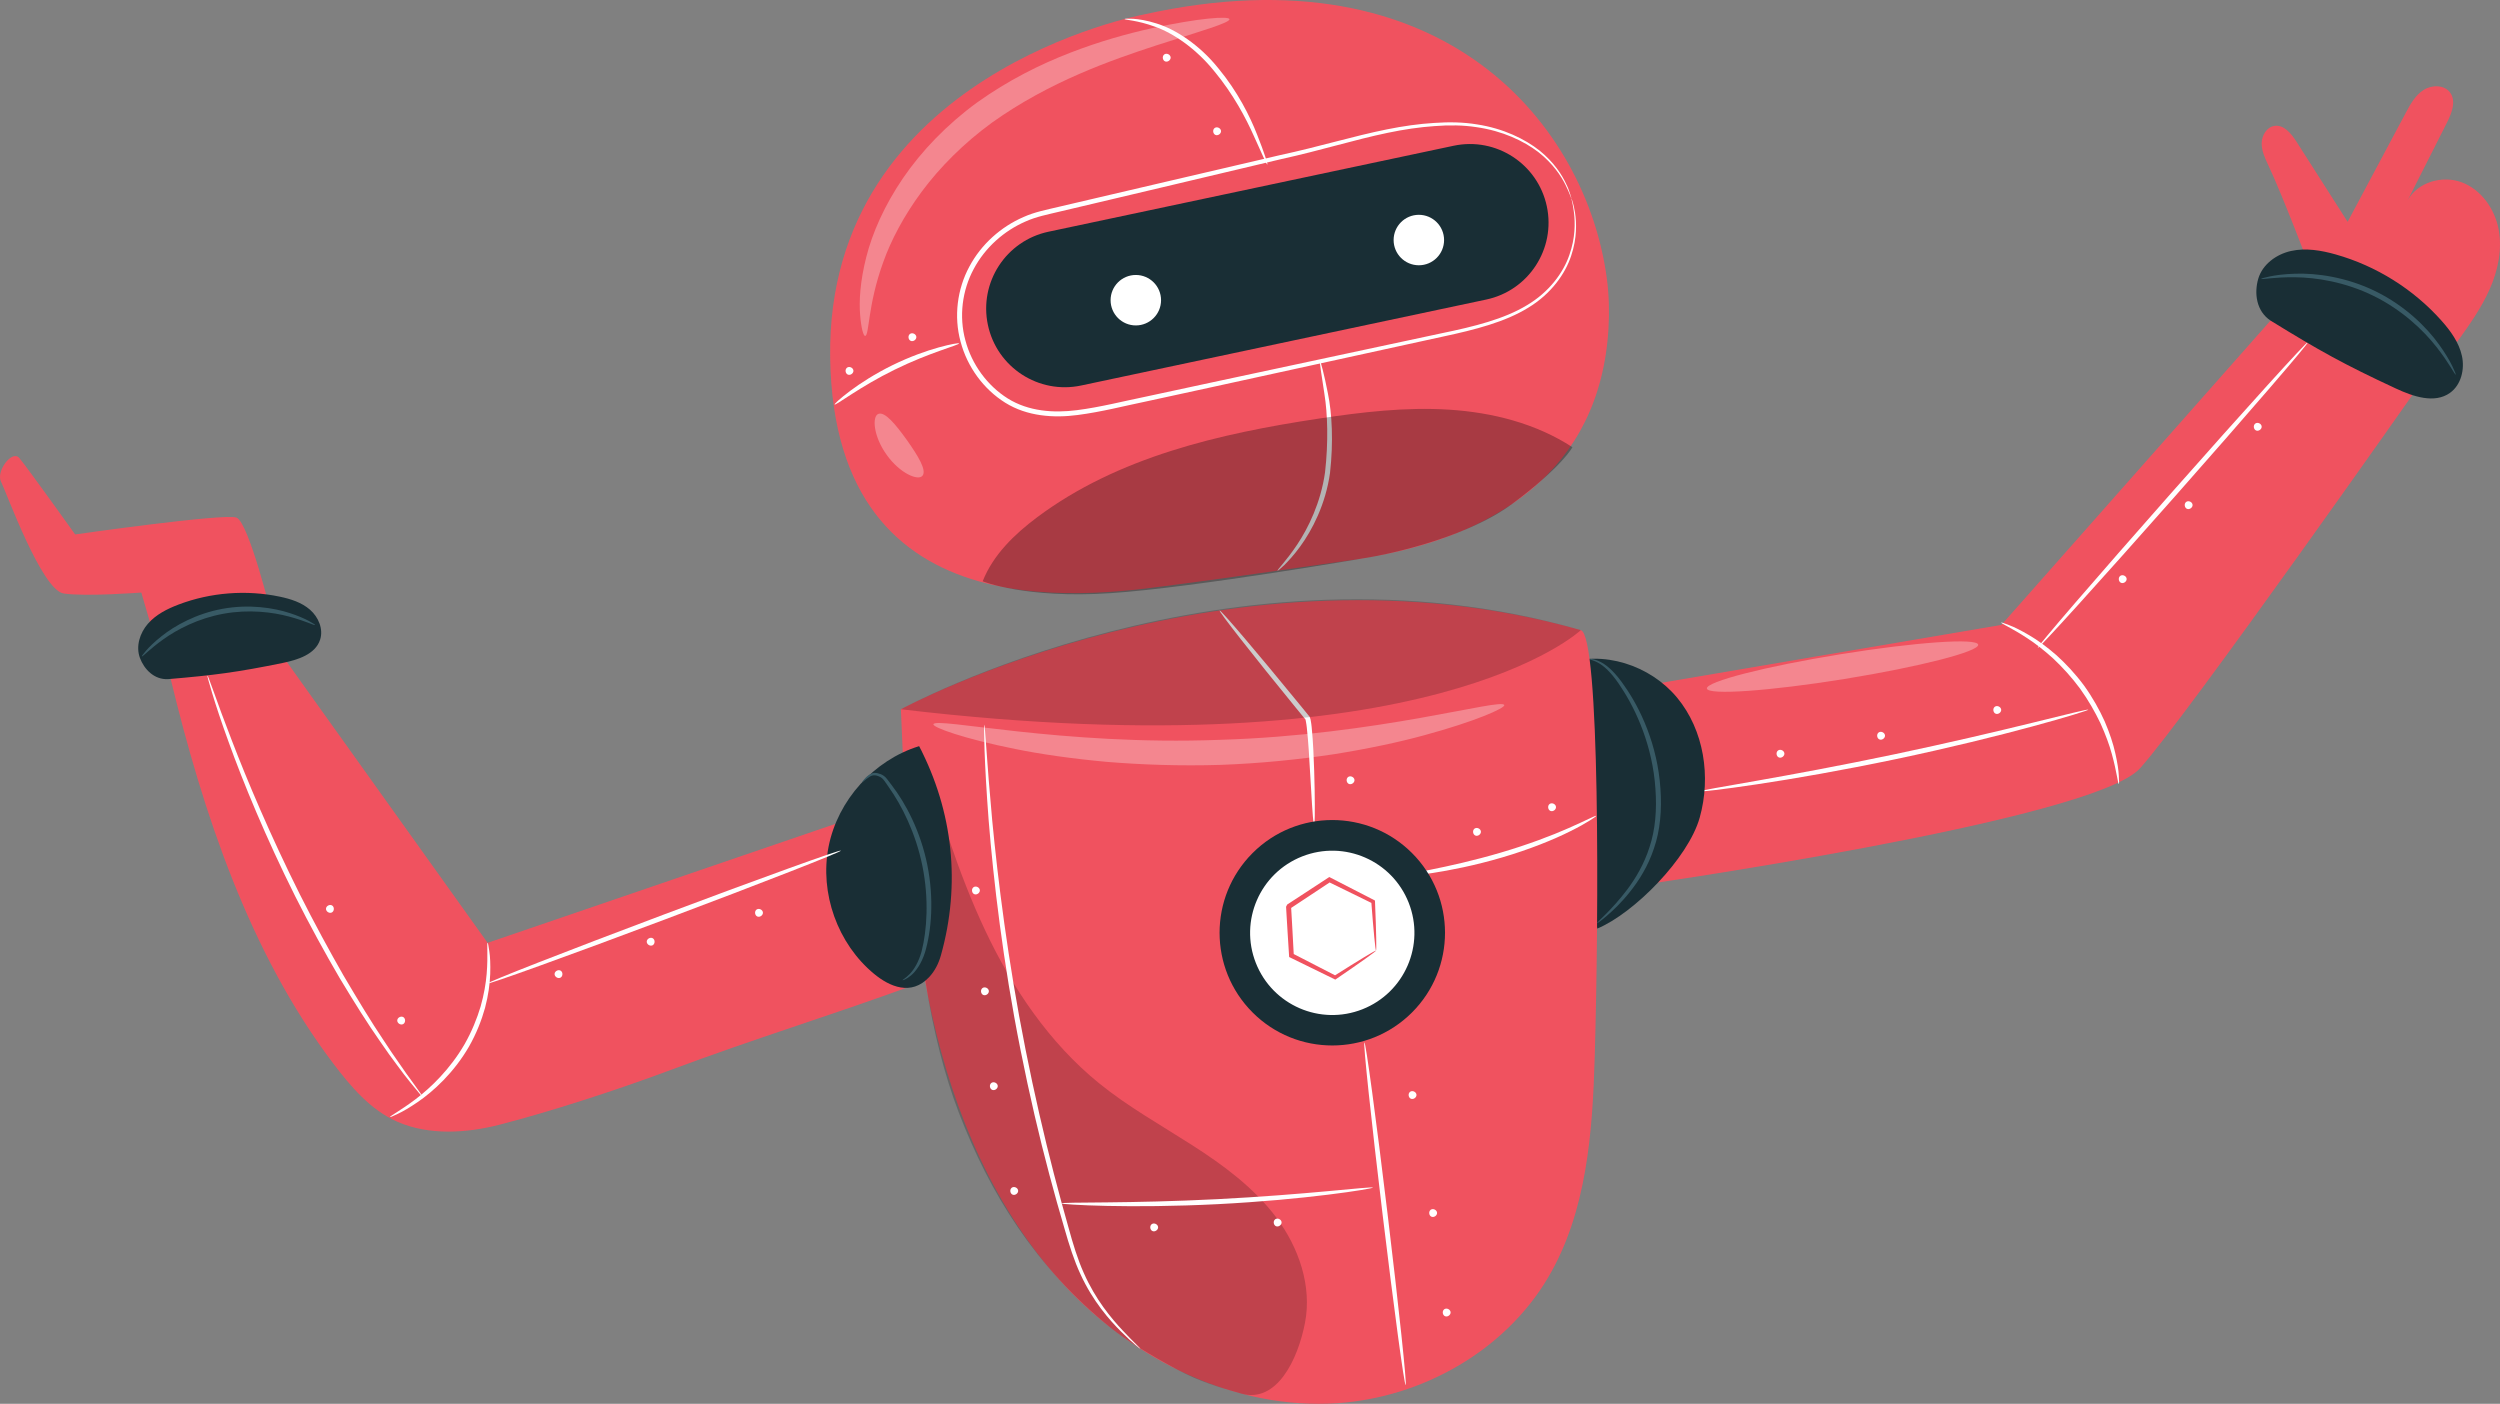 <?xml version="1.0" encoding="UTF-8"?><svg id="Layer_2" xmlns="http://www.w3.org/2000/svg" viewBox="0 0 1899.57 1066.65"><rect x="0" y="0" width="1899.57" height="1066.65" fill="#808080" stroke="none"/><defs><style>.cls-1{fill:#fff;}.cls-2{opacity:.2;}.cls-3{fill:#385a65;}.cls-4{opacity:.3;}.cls-5{fill:#192e35;}.cls-6{fill:#f0525f;}</style></defs><g id="Layer_1-2"><g><g><g><g><path class="cls-6" d="M1725.21,243.58l112.13,50.39s-175.15,249.66-211.34,289.86c-36.18,40.2-389.86,90.22-389.86,90.22l-16.92-147.9,301.52-51.35,204.47-231.23Z"/><path class="cls-1" d="M1609.93,595.64c-.71,.07-1.45-8.85-5.27-22.61-1.85-6.89-4.78-14.88-8.67-23.45-4.05-8.49-9.16-17.52-15.5-26.34-6.45-8.74-13.49-16.36-20.34-22.82-6.97-6.32-13.68-11.55-19.68-15.43-11.93-7.85-20.2-11.29-19.91-11.94,.1-.24,2.22,.46,6,1.94,3.81,1.41,9.1,4.02,15.35,7.72,6.29,3.65,13.33,8.78,20.6,15.1,7.14,6.46,14.44,14.22,21.06,23.18,6.51,9.04,11.65,18.35,15.62,27.13,3.8,8.85,6.52,17.12,8.08,24.23,1.61,7.08,2.48,12.92,2.66,16.98,.26,4.05,.27,6.29,.01,6.31Z"/><path class="cls-1" d="M1586.79,539.22c.07,.25-3.94,1.61-11.25,3.84-7.31,2.25-17.94,5.29-31.13,8.87-26.37,7.17-63.04,16.28-103.86,24.87-40.84,8.58-78.07,15.01-105.1,19.07-13.51,2.03-24.47,3.53-32.07,4.42-7.59,.9-11.8,1.27-11.84,1.01s4.1-1.13,11.62-2.48c8.17-1.44,18.9-3.33,31.85-5.61,26.89-4.73,63.98-11.57,104.75-20.14,40.75-8.58,77.45-17.25,103.97-23.75,12.77-3.13,23.35-5.72,31.41-7.69,7.43-1.79,11.57-2.67,11.64-2.41Z"/><path class="cls-1" d="M1753.75,259.83c.79,.7-44.57,53.32-101.3,117.51-56.75,64.22-103.38,115.7-104.17,115-.79-.7,44.56-53.3,101.31-117.52,56.73-64.2,103.37-115.69,104.16-114.99Z"/><path class="cls-1" d="M1611.19,437.47c1.76-1.14,4.52,.22,4.69,2.31,.17,2.09-2.32,3.88-4.25,3.05-1.92-.83-2.32-3.88-.68-5.18"/><path class="cls-1" d="M1427.59,556.47c1.76-1.14,4.52,.22,4.69,2.31,.17,2.09-2.32,3.88-4.25,3.05-1.92-.83-2.32-3.88-.68-5.18"/><path class="cls-1" d="M1515.87,536.91c1.76-1.14,4.52,.22,4.69,2.31,.17,2.09-2.32,3.88-4.25,3.05-1.92-.83-2.32-3.88-.68-5.18"/><path class="cls-1" d="M1661.29,381.26c1.76-1.14,4.52,.22,4.69,2.31,.17,2.09-2.32,3.88-4.25,3.05-1.92-.83-2.32-3.88-.68-5.18"/><path class="cls-1" d="M1713.79,321.73c1.76-1.14,4.52,.22,4.69,2.31,.17,2.09-2.32,3.88-4.25,3.05-1.92-.83-2.32-3.88-.68-5.18"/><g class="cls-4"><path class="cls-1" d="M1503.09,489.83c.84,5.19-44.63,16.86-101.55,26.07-56.94,9.21-103.76,12.47-104.6,7.28-.84-5.19,44.62-16.86,101.56-26.07,56.92-9.21,103.75-12.47,104.59-7.28Z"/></g></g><path class="cls-1" d="M1351.15,570.15c1.76-1.14,4.52,.22,4.69,2.31,.17,2.09-2.32,3.88-4.25,3.05-1.92-.83-2.32-3.88-.68-5.18"/></g><path class="cls-5" d="M1187.63,504.75c30.11-11.2,66.24,.64,86.72,25.4,20.48,24.75,25.82,60.15,17.14,91.08-8.68,30.93-49.93,72.71-77.85,84.34"/><path class="cls-6" d="M1866.99,259.83c9.14-12.77,18.35-25.65,24.71-40.01,6.37-14.36,9.77-30.47,6.76-45.88-3.02-15.41-13.24-29.88-27.94-35.4-14.7-5.52-33.46-.2-41.04,13.55l29.76-58.86c3.64-7.2,7.19-16.26,2.48-22.82-4.38-6.09-13.98-6.08-20.28-2.01-6.3,4.07-10.08,10.97-13.61,17.59-14.68,27.52-29.36,55.03-44.04,82.55-12.96-20.29-25.91-40.58-38.87-60.87-3.93-6.16-9.57-13.14-16.79-12.01-5.78,.91-9.51,7.13-9.64,12.98-.13,5.85,2.42,11.39,4.92,16.68,11.35,24.04,31.92,78.58,31.92,78.58l111.65,55.94Z"/><path class="cls-3" d="M1213.64,701.37c-.6-.61,10.01-8.68,22.75-25.42,6.25-8.38,12.81-19.17,16.97-32.32,4.38-13.08,5.66-28.4,4.48-44.34-2.15-32.06-14.37-59.37-25.9-76.77-5.6-8.91-11.39-15.17-16.36-18.17-4.94-3.05-8.36-3.23-8.28-3.61,.01-.11,.85-.17,2.43,.06,1.58,.22,3.88,.86,6.59,2.26,5.48,2.75,11.89,9.11,17.85,17.95,12.31,17.31,25.26,45.15,27.46,78.01,1.22,16.27-.21,32.21-4.94,45.71-4.5,13.57-11.51,24.53-18.17,32.87-6.66,8.39-13.02,14.29-17.52,18.17-4.51,3.89-7.21,5.77-7.36,5.6Z"/><path class="cls-5" d="M1725.21,243.58c36.73,22.68,56.14,33.46,95.29,51.64,13.09,6.08,29.31,11.67,41.06,3.3,8.49-6.05,11.31-17.91,9.08-28.1-2.23-10.19-8.6-18.97-15.53-26.76-21.31-23.94-49.57-41.63-80.42-50.34-11.01-3.11-22.69-5.09-33.86-2.63-11.17,2.46-21.75,10.15-24.95,21.13-3.2,10.98-1.53,24.53,9.33,31.77"/><path class="cls-3" d="M1865.93,284.68c-.61,.33-4.87-8.72-14.74-21.18-9.75-12.43-25.91-27.95-47.62-38.64-21.71-10.7-43.87-14.04-59.67-14.19-15.9-.22-25.66,1.91-25.77,1.23-.05-.23,2.33-1,6.75-1.9,4.42-.91,10.92-1.79,19.01-2.02,16.09-.55,38.99,2.45,61.36,13.47,22.36,11.01,38.7,27.33,48.08,40.43,4.75,6.56,8.02,12.24,9.99,16.3,1.98,4.05,2.82,6.41,2.61,6.51Z"/></g><g><path class="cls-6" d="M868.98,11.03s-241.24,44.61-238.2,260.58c3.04,215.97,207.34,179.69,266.66,172.09,26.9-3.45,80.51-11.06,131.07-18.36,107.27-15.47,187.31-67.64,193.67-175.83,.74-12.62,.41-25.35-1.28-38.05-15.21-114.2-121.67-251.64-351.92-200.43Z"/><path class="cls-5" d="M1129.29,227.6l-307.84,65.32c-32.27,6.85-63.97-13.76-70.82-46.03h0c-6.85-32.27,13.76-63.97,46.03-70.82l307.84-65.32c32.27-6.85,63.97,13.76,70.82,46.03h0c6.85,32.27-13.76,63.97-46.03,70.82Z"/><circle class="cls-1" cx="863.03" cy="228.1" r="19.17"/><circle class="cls-1" cx="1078.08" cy="182.39" r="19.17"/><path class="cls-1" d="M962.98,125.02c-.53,.22-4.2-8.25-10.3-21.76-6.03-13.52-15.55-31.66-29.93-49.01-14.09-17.5-31.35-29.1-45.15-33.96-13.79-5.07-23.18-5.1-23.1-5.85,0-.24,2.32-.39,6.52-.16,4.18,.29,10.26,1.17,17.46,3.47,14.48,4.34,32.77,16.12,47.21,34.09,14.66,17.67,24.05,36.51,29.46,50.37,2.78,6.93,4.81,12.6,6.14,16.55,1.33,3.95,1.94,6.18,1.69,6.28Z"/><path class="cls-1" d="M970.71,433.61c-.48-.47,6.44-7.12,14.93-19.82,8.42-12.63,17.97-31.94,21.17-54.97,2.6-23.09,1.95-44.44-.49-59.52-2.29-15.18-3.87-24.62-3.3-24.72,.26-.05,.97,2.24,2.02,6.42,1.05,4.19,2.48,10.26,3.93,17.87,3.15,15.23,4.28,36.84,1.61,60.48-3.3,23.78-13.57,43.5-22.72,55.98-4.59,6.29-8.88,10.92-11.95,13.97-3.14,2.99-5.01,4.49-5.19,4.32Z"/><g class="cls-4"><path d="M1194.76,339.79c-27.69-18.06-60.84-26.44-93.83-28.52-32.99-2.08-66.05,1.85-98.74,6.77-75.59,11.38-152.96,29.23-214.17,75.02-17.26,12.91-33.44,28.56-41.36,48.61,0,0,32.45,13.36,97.2,9.04,64.75-4.32,198.37-27.57,198.37-27.57,0,0,68.32-11.53,106.93-40.38,38.61-28.85,45.6-42.96,45.6-42.96Z"/></g><path class="cls-1" d="M1194.02,150.72s1.62,3.64,2.76,11.08c1.08,7.36,1.63,18.84-2.95,32.52-4.43,13.57-15.12,28.93-32.68,39.52-17.46,10.79-40.2,16.67-64.95,21.95-49.65,10.86-108.67,23.78-174.18,38.11-16.39,3.57-33.2,7.23-50.36,10.96-17.2,3.53-34.54,8.11-52.88,10.48-18.11,2.39-38.33,1.07-55.03-9.37-16.44-10.3-28.79-27.18-33.88-46.36-5.25-19.19-2.52-40.01,6.65-57,9.09-17.08,24.12-30.35,41.23-37.74,8.59-3.86,17.71-5.55,26.33-7.63,8.73-2.04,17.37-4.07,25.92-6.07,17.1-4,33.84-7.92,50.18-11.74,32.67-7.62,63.72-14.87,92.79-21.65,29.19-6.26,55.78-14.47,80.78-19.47,12.48-2.52,24.54-4.22,36.01-4.91,11.44-.82,22.42-.56,32.45,1.11,20.16,3.09,36.41,11.07,47.62,19.91,11.16,9.08,17.21,18.78,20.29,25.57,1.73,3.34,2.47,6.13,3.09,7.94,.59,1.83,.86,2.77,.8,2.79-.29,.11-1.23-3.76-4.58-10.39-3.27-6.61-9.44-16-20.52-24.74-11.15-8.5-27.18-16.13-47.03-18.97-9.9-1.54-20.61-1.71-31.96-.8-11.35,.78-23.27,2.54-35.64,5.13-24.76,5.13-51.36,13.5-80.52,19.89-29.05,6.89-60.08,14.25-92.73,22-16.33,3.86-33.07,7.82-50.17,11.87-8.55,2.02-17.19,4.06-25.91,6.12-8.76,2.13-17.59,3.78-25.72,7.47-16.37,7.1-30.73,19.82-39.38,36.11-8.73,16.18-11.31,35.98-6.32,54.22,4.83,18.26,16.66,34.38,32.19,44.13,15.71,9.83,34.84,11.2,52.6,8.89,17.9-2.28,35.36-6.83,52.55-10.33,17.17-3.69,33.98-7.31,50.38-10.84,65.58-14.04,124.66-26.68,174.36-37.31,24.77-5.1,47.23-10.76,64.41-21.14,17.25-10.17,27.83-24.98,32.39-38.19,4.7-13.31,4.42-24.62,3.59-31.93-.88-7.39-2.22-11.13-2-11.18Z"/><path class="cls-1" d="M634.15,307.36c-.3-.38,4.03-4.51,11.76-10.3,7.72-5.79,18.98-13.08,32.23-19.6,13.27-6.5,25.93-10.94,35.23-13.51,9.31-2.58,15.23-3.47,15.34-3,.32,1.17-22.77,7.04-48.89,19.93-26.17,12.78-44.94,27.46-45.67,26.49Z"/><path class="cls-1" d="M884.8,41.27c1.76-1.14,4.52,.22,4.69,2.31,.17,2.09-2.32,3.88-4.25,3.05-1.92-.83-2.32-3.88-.68-5.18"/><path class="cls-1" d="M923.08,97.17c1.76-1.14,4.52,.22,4.69,2.31,.17,2.09-2.32,3.88-4.25,3.05-1.92-.83-2.32-3.88-.68-5.18"/><path class="cls-1" d="M691.57,253.64c1.76-1.14,4.52,.22,4.69,2.31,.17,2.09-2.32,3.88-4.25,3.05-1.92-.83-2.32-3.88-.68-5.18"/><path class="cls-1" d="M643.76,279.26c1.76-1.14,4.52,.22,4.69,2.31,.17,2.09-2.32,3.88-4.25,3.05-1.92-.83-2.32-3.88-.68-5.18"/><g class="cls-4"><path class="cls-1" d="M934.16,14.53c.58,2.74-21.15,8.95-55.43,19.92-34.04,11.13-81.33,27.52-125.03,58.76-21.53,15.68-39.58,33.91-53.35,52.42-13.71,18.56-23.42,37.15-29.26,53.62-11.98,33.03-10.5,55.91-13.76,55.98-1.19,.09-2.96-5.47-3.78-15.91-.89-10.42,0-25.77,4.69-44.06,4.6-18.3,13.8-39.17,27.83-59.81,14.07-20.59,33.2-40.73,56.5-57.68,23.31-16.67,47.78-28.88,70.62-37.7,22.87-8.86,44.08-14.65,61.99-18.61,35.87-7.82,58.48-9.33,58.97-6.93Z"/></g><g class="cls-4"><path class="cls-1" d="M700.95,361.46c-3.16,4.09-17.11-1.59-27.31-15.97-10.25-14.34-11.06-29.38-6.16-31.03,5.02-1.79,13.08,8.08,21.66,19.99,8.44,12,15.14,22.85,11.8,27.01Z"/></g></g><g><path class="cls-6" d="M1201.14,478.8c14.65,4.15,13.73,215.85,10.59,323.89-1.68,57.92-6.02,118.31-35.54,168.17-32.89,55.53-95.5,90.95-159.89,95.3-77.48,5.23-154.07-32.27-207.08-89.02-53.01-56.76-84.39-130.95-101.27-206.75-16.88-75.81-20.18-153.88-23.42-231.48,0,0,250.86-135.41,516.61-60.1Z"/><g class="cls-2"><path d="M696.28,641.25c-1.74,68.21,10.3,146.98,32.17,203.95,23.66,61.64,58.08,117.27,115.48,163.7,11.45,9.26,29.91,20.58,50.89,31.91,16.59,8.96,31.59,13.28,48.1,18.02,27.26,7.82,43.29-25.91,48.66-53.76,5.37-27.85-4.69-57.02-21.64-79.76-16.96-22.73-40.25-39.89-64.13-55.2-23.87-15.31-48.78-29.21-70.8-47.09-37.87-30.76-65.82-72.31-86.62-116.45-20.8-44.13-34.86-91.07-48.86-137.81"/></g><path class="cls-1" d="M875.27,930.05c1.76-1.14,4.52,.22,4.69,2.31,.17,2.09-2.32,3.88-4.25,3.05-1.92-.83-2.32-3.88-.68-5.18"/><path class="cls-1" d="M969.09,926.34c1.76-1.14,4.52,.22,4.69,2.31,.17,2.09-2.32,3.88-4.25,3.05-1.92-.83-2.32-3.88-.68-5.18"/><path class="cls-1" d="M1071.59,829.48c1.76-1.14,4.52,.22,4.69,2.31,.17,2.09-2.33,3.88-4.25,3.05-1.92-.83-2.32-3.88-.68-5.18"/><path class="cls-1" d="M1024.49,590.29c1.76-1.14,4.52,.22,4.69,2.31,.17,2.09-2.32,3.88-4.25,3.05-1.92-.83-2.32-3.88-.68-5.18"/><path class="cls-1" d="M1120.55,629.51c1.76-1.14,4.52,.22,4.69,2.31,.17,2.09-2.33,3.88-4.25,3.05-1.92-.83-2.32-3.88-.68-5.18"/><path class="cls-1" d="M768.93,902.35c1.76-1.14,4.52,.22,4.69,2.31,.17,2.09-2.32,3.88-4.25,3.05-1.92-.83-2.32-3.88-.68-5.18"/><path class="cls-1" d="M753.43,822.74c1.76-1.14,4.52,.22,4.69,2.31,.17,2.09-2.32,3.88-4.25,3.05-1.92-.83-2.32-3.88-.68-5.18"/><path class="cls-1" d="M746.67,750.65c1.76-1.14,4.52,.22,4.69,2.31,.17,2.09-2.32,3.88-4.25,3.05-1.92-.83-2.32-3.88-.68-5.18"/><path class="cls-1" d="M739.83,674.05c1.76-1.14,4.52,.22,4.69,2.31,.17,2.09-2.32,3.88-4.25,3.05-1.92-.83-2.32-3.88-.68-5.18"/><path class="cls-1" d="M1177.6,610.79c1.76-1.14,4.52,.22,4.69,2.31,.17,2.09-2.32,3.88-4.25,3.05-1.92-.83-2.32-3.88-.68-5.18"/><path class="cls-1" d="M1087.23,919.13c1.76-1.14,4.52,.22,4.69,2.31,.17,2.09-2.32,3.88-4.25,3.05-1.92-.83-2.32-3.88-.68-5.18"/><path class="cls-1" d="M1097.52,994.73c1.76-1.14,4.52,.22,4.69,2.31,.17,2.09-2.32,3.88-4.25,3.05-1.92-.83-2.32-3.88-.68-5.18"/><g class="cls-4"><path class="cls-1" d="M1142.97,535.75c.73,2.27-21.99,12.39-60.7,22.89-19.33,5.31-42.72,10.29-68.92,14.47-26.24,3.94-55.32,6.95-85.95,8.07-30.65,.94-59.87-.11-86.32-2.28-26.44-2.42-50.1-5.81-69.75-9.81-39.33-7.87-62.67-16.44-62.1-18.76,1.22-5.8,97.38,16.37,217.53,11.82,120.14-3.53,214.62-32.11,216.22-26.41Z"/></g><path class="cls-1" d="M866.52,1024.88c-.09,.1-1.46-.98-3.99-3.13-2.54-2.14-6.2-5.42-10.65-9.91-8.88-8.88-21.36-22.87-30.9-43.62-4.8-10.3-8.62-22.22-12.22-34.94-3.8-12.7-7.56-26.37-11.43-40.77-7.66-28.82-15.16-60.76-21.86-94.52-13.49-67.55-20.64-129.57-24.25-174.51-1.73-22.49-2.69-40.71-3.13-53.31-.15-5.99-.27-10.81-.36-14.51-.04-3.32,0-5.06,.13-5.07,.13,0,.35,1.73,.63,5.04,.27,3.69,.63,8.49,1.07,14.47,.89,12.56,2.27,30.74,4.34,53.15,4.29,44.81,11.85,106.62,25.3,174.01,6.68,33.68,14.06,65.57,21.52,94.37,3.77,14.39,7.4,28.06,11.07,40.78,3.48,12.8,7.07,24.5,11.64,34.71,9.04,20.5,21,34.56,29.51,43.7,4.26,4.61,7.74,8.05,10.1,10.37,2.36,2.33,3.56,3.6,3.47,3.7Z"/><path class="cls-1" d="M1036.7,791.99c1.04-.13,8.91,58.08,17.57,129.99,8.66,71.94,14.83,130.34,13.79,130.46-1.04,.13-8.91-58.07-17.57-130.01-8.66-71.91-14.83-130.32-13.79-130.45Z"/><path class="cls-1" d="M926.66,463.87c.2-.17,2.06,1.71,5.24,5.24,3.18,3.53,7.68,8.72,13.19,15.18,11,12.92,26,30.95,42.39,51,2.05,2.51,4.07,4.99,6.06,7.43l.74,.92c.32,.28,.66,.53,.86,1.15,.23,.52,.44,1.08,.6,1.6l.22,1.22c.34,1.64,.49,3.18,.67,4.73,.65,6.16,.99,12.04,1.29,17.66,.57,11.23,.82,21.34,.98,29.83,.15,8.49,.16,15.36,.1,20.11-.07,4.75-.21,7.37-.47,7.39-.56,.02-1.34-10.46-2.31-27.4-.53-8.79-1.13-18.8-1.79-29.73-.39-5.58-.81-11.45-1.49-17.44-.19-1.49-.36-3.01-.66-4.41l-.2-1.08c-.09-.21-.16-.39-.2-.6,.01-.37-.92-.92-1.28-1.57-2-2.44-4.02-4.92-6.08-7.42-16.38-20.05-31.05-38.34-41.52-51.7-5.24-6.68-9.42-12.13-12.25-15.95-2.83-3.82-4.29-6.01-4.09-6.18Z"/><path class="cls-1" d="M1043.23,902.35c.03,.26-3.23,.92-9.16,1.9-5.93,.99-14.54,2.21-25.21,3.53-21.33,2.66-50.9,5.5-83.66,7.18-32.77,1.65-62.49,1.81-83.98,1.33-10.74-.24-19.43-.57-25.43-.96-6-.37-9.31-.7-9.3-.96,0-.26,3.33-.43,9.34-.52,6.77-.07,15.28-.15,25.41-.25,21.45-.21,51.08-.79,83.77-2.44,32.68-1.67,62.21-4.08,83.57-6.05,10.09-.93,18.57-1.7,25.31-2.32,5.98-.52,9.31-.69,9.34-.43Z"/><path class="cls-1" d="M1212.81,619.94c.13,.23-1.65,1.5-5.01,3.61-3.35,2.12-8.35,4.94-14.7,8.08-12.66,6.37-30.88,13.75-51.62,19.85-20.75,6.11-39.98,9.9-53.97,11.99-14,2.09-22.74,2.61-22.8,2.13-.07-.57,8.53-2.03,22.33-4.79,13.8-2.76,32.78-6.93,53.35-12.99,20.56-6.05,38.72-12.94,51.56-18.64,12.86-5.64,20.55-9.78,20.85-9.25Z"/><g><g><circle class="cls-5" cx="1012.31" cy="708.74" r="85.65" transform="translate(-204.65 923.39) rotate(-45)"/><circle class="cls-1" cx="1012.31" cy="708.74" r="62.42" transform="translate(-189.43 420.82) rotate(-21.52)"/></g><path class="cls-6" d="M1045.53,722.25c-.25-.13-.7-3.8-1.33-10.23-.62-6.43-1.42-15.59-2.25-26.8l.78,1.18c-9.72-4.76-21.04-10.29-33.39-16.34l1.79-.1c-9.64,6.38-20.09,13.3-30.99,20.52-.77,1.52,1.03-2.07,.85-1.69h0v.14l.02,.15,.02,.31,.04,.61,.07,1.22,.14,2.43,.28,4.81c.18,3.19,.36,6.34,.53,9.44,.33,6.19,.66,12.21,.97,18.01l-.99-1.5c12.23,6.3,23.38,12.03,33.05,17.02l-1.41,.08c9.49-6.03,17.31-10.87,22.84-14.21,5.53-3.34,8.74-5.17,8.99-5.04,.25,.12-2.48,2.21-7.7,5.94-5.21,3.72-12.91,9.11-22.58,15.68l-.66,.45-.75-.37c-9.78-4.78-21.04-10.29-33.39-16.34l-.92-.45-.07-1.05c-.36-5.8-.74-11.81-1.13-18-.19-3.1-.38-6.25-.57-9.44l-.29-4.81-.14-2.43-.07-1.22-.04-.61-.02-.3v-.23l-.02-.04v-.02h0c-.19,.36,1.62-3.24,.86-1.72,10.95-7.16,21.44-14.01,31.11-20.34l.88-.58,.91,.47c12.23,6.3,23.43,12.06,33.05,17.02l.74,.38,.03,.8c.51,11.68,.79,21.07,.92,27.47,.12,6.41,.09,9.85-.16,9.72Z"/></g><g class="cls-2"><path d="M684.53,538.91s250.99-137.1,516.61-60.1c0,0-113.68,107.98-516.61,60.1Z"/></g></g><g><path class="cls-6" d="M206.67,468.87s-17.63-72.21-27.04-75.59c-9.41-3.38-122.53,12.8-122.53,12.8,0,0-36.77-51.41-42.43-58.07-5.55-6.52-17.85,10.17-13.92,17.9s30.88,82.56,47.68,85.06c16.81,2.49,58.94-.74,58.94-.74l13.73,47.01,85.56-28.37Z"/><g><path class="cls-6" d="M695.5,748.1c-71.37,25.98-116.95,39.19-188.4,65.81-39.59,14.75-90.04,31.04-127.41,40.64-24.95,6.41-53.48,8.37-77.62-2.15-20.54-8.95-35.63-26.85-49.14-44.71-63.4-83.82-98.65-190.01-123.32-292.17l85.78-16.12,155.11,216.99,281.95-96.45,46.46,114.64c3.93,4.44,2.15,11.49-3.42,13.52Z"/><path class="cls-5" d="M698.39,566.94c-34.38,10.58-61.83,41.05-68.8,76.33-6.97,35.29,6.85,73.9,34.62,96.75,11.68,9.61,28.14,16.98,41.81,2.39,4.31-4.6,7.19-10.39,8.89-16.45,15.24-54.21,9.24-109.44-16.53-159.02Z"/><path class="cls-3" d="M655.12,594.32c-.09-.09,.26-.66,1.05-1.64,.81-.96,2-2.42,4.05-3.86,1.04-.68,2.35-1.41,4.03-1.55,1.77-.07,3.25,.33,5.01,.98,1.72,.66,3.42,2,4.66,3.59,1.18,1.56,2.41,3.17,3.68,4.85,10.43,13.48,21.85,34.89,27.02,60.62,5.17,25.74,3.14,49.89-1.79,66.38-2.62,8.26-6.8,14.28-10.55,17.41-3.74,3.17-6.45,3.86-6.49,3.7-.18-.31,2.25-1.45,5.47-4.77,3.23-3.29,6.8-9.1,8.99-17.13,4.09-16.05,5.69-39.79,.63-64.84-5.05-25.11-15.78-46.15-25.47-59.8-2.49-3.47-4.23-6.96-7.02-8.07-2.91-1.46-5.43-1.38-7.4-.12-3.85,2.38-5.63,4.53-5.88,4.24Z"/><path class="cls-1" d="M370.5,716.39c.26-.03,.7,2.19,1.27,6.28,.67,4.07,.95,10.07,.71,17.45-.26,7.39-1.42,16.2-3.93,25.69-2.63,9.45-6.59,19.57-12.2,29.43-11.41,19.72-26.89,33.86-39.03,42.18-6.1,4.15-11.27,7.18-15.02,8.89-3.71,1.79-5.81,2.66-5.93,2.42-.33-.63,7.78-4.74,19.37-13.49,11.52-8.73,26.24-22.78,37.31-41.91,5.45-9.57,9.37-19.34,12.12-28.48,2.62-9.18,4.02-17.7,4.62-24.92,1.17-14.45-.03-23.49,.71-23.56Z"/><path class="cls-1" d="M638.98,646.32c.37,.98-59.43,24.38-133.54,52.24-74.14,27.87-134.53,49.66-134.9,48.68-.37-.98,59.41-24.37,133.56-52.24,74.12-27.86,134.51-49.66,134.88-48.68Z"/><path class="cls-1" d="M157.53,513.16c.13-.04,.64,1.12,1.51,3.37,.98,2.67,2.18,5.94,3.63,9.89,3.07,8.61,7.57,21.04,13.5,36.26,11.69,30.49,29.27,72.09,51.54,116.65,11.22,22.25,22.55,43.1,33.27,61.84,10.96,18.59,21.03,35.22,30.15,48.76,4.42,6.87,8.63,12.93,12.36,18.23,3.67,5.35,6.87,9.93,9.62,13.58,2.45,3.42,4.47,6.24,6.13,8.56,1.37,1.98,2.04,3.07,1.94,3.15-.1,.08-.97-.84-2.54-2.67-1.81-2.2-4.03-4.88-6.71-8.14-2.93-3.52-6.32-7.98-10.16-13.23-3.91-5.2-8.28-11.18-12.86-17.97-9.44-13.39-19.79-29.94-30.95-48.49-10.92-18.7-22.39-39.58-33.64-61.9-22.35-44.71-39.58-86.61-50.66-117.41-5.61-15.38-9.74-27.97-12.38-36.73-1.18-4.04-2.15-7.38-2.95-10.12-.63-2.33-.91-3.57-.78-3.6Z"/><path class="cls-1" d="M425.98,742.78c1.8-1.06,1.83-4.14,.04-5.23-1.79-1.09-4.51,.34-4.63,2.43s2.43,3.81,4.33,2.93"/><path class="cls-1" d="M306.43,778.08c1.8-1.06,1.83-4.14,.04-5.23-1.79-1.09-4.51,.34-4.63,2.43-.12,2.09,2.43,3.82,4.33,2.93"/><path class="cls-1" d="M252.29,693.23c1.8-1.06,1.83-4.14,.04-5.23-1.79-1.09-4.51,.34-4.63,2.43-.12,2.09,2.43,3.81,4.33,2.93"/><path class="cls-1" d="M496,718.17c1.8-1.06,1.83-4.14,.04-5.23-1.79-1.09-4.51,.34-4.63,2.43s2.43,3.82,4.33,2.93"/><path class="cls-1" d="M575,691.03c1.76-1.14,4.52,.22,4.69,2.31,.17,2.09-2.32,3.88-4.25,3.05-1.92-.83-2.32-3.88-.68-5.18"/></g><path class="cls-5" d="M127.71,516.03c34.92-2.94,52.8-5.27,87.13-12.31,11.47-2.36,24.76-6.54,28.39-17.68,2.62-8.05-1.27-17.15-7.64-22.73-6.37-5.58-14.77-8.23-23.06-9.96-25.47-5.33-52.46-3.23-76.8,5.98-8.69,3.29-17.27,7.63-23.37,14.64-6.1,7-9.29,17.13-6.08,25.84,3.21,8.71,10.85,16.75,21.43,16.23"/><path class="cls-3" d="M239.4,474.9c-.29,.6-7.47-3.16-19.92-6.46-12.36-3.33-30.34-5.61-49.6-2.12-19.27,3.49-35.31,11.94-45.71,19.4-10.5,7.46-15.9,13.5-16.38,13.04-.18-.16,.97-1.84,3.39-4.6,2.42-2.76,6.22-6.51,11.38-10.6,10.22-8.2,26.65-17.37,46.64-20.99,19.98-3.63,38.58-.81,51.03,3.28,6.27,2.02,11.15,4.2,14.38,5.93,3.24,1.73,4.9,2.9,4.79,3.12Z"/></g></g></g></svg>